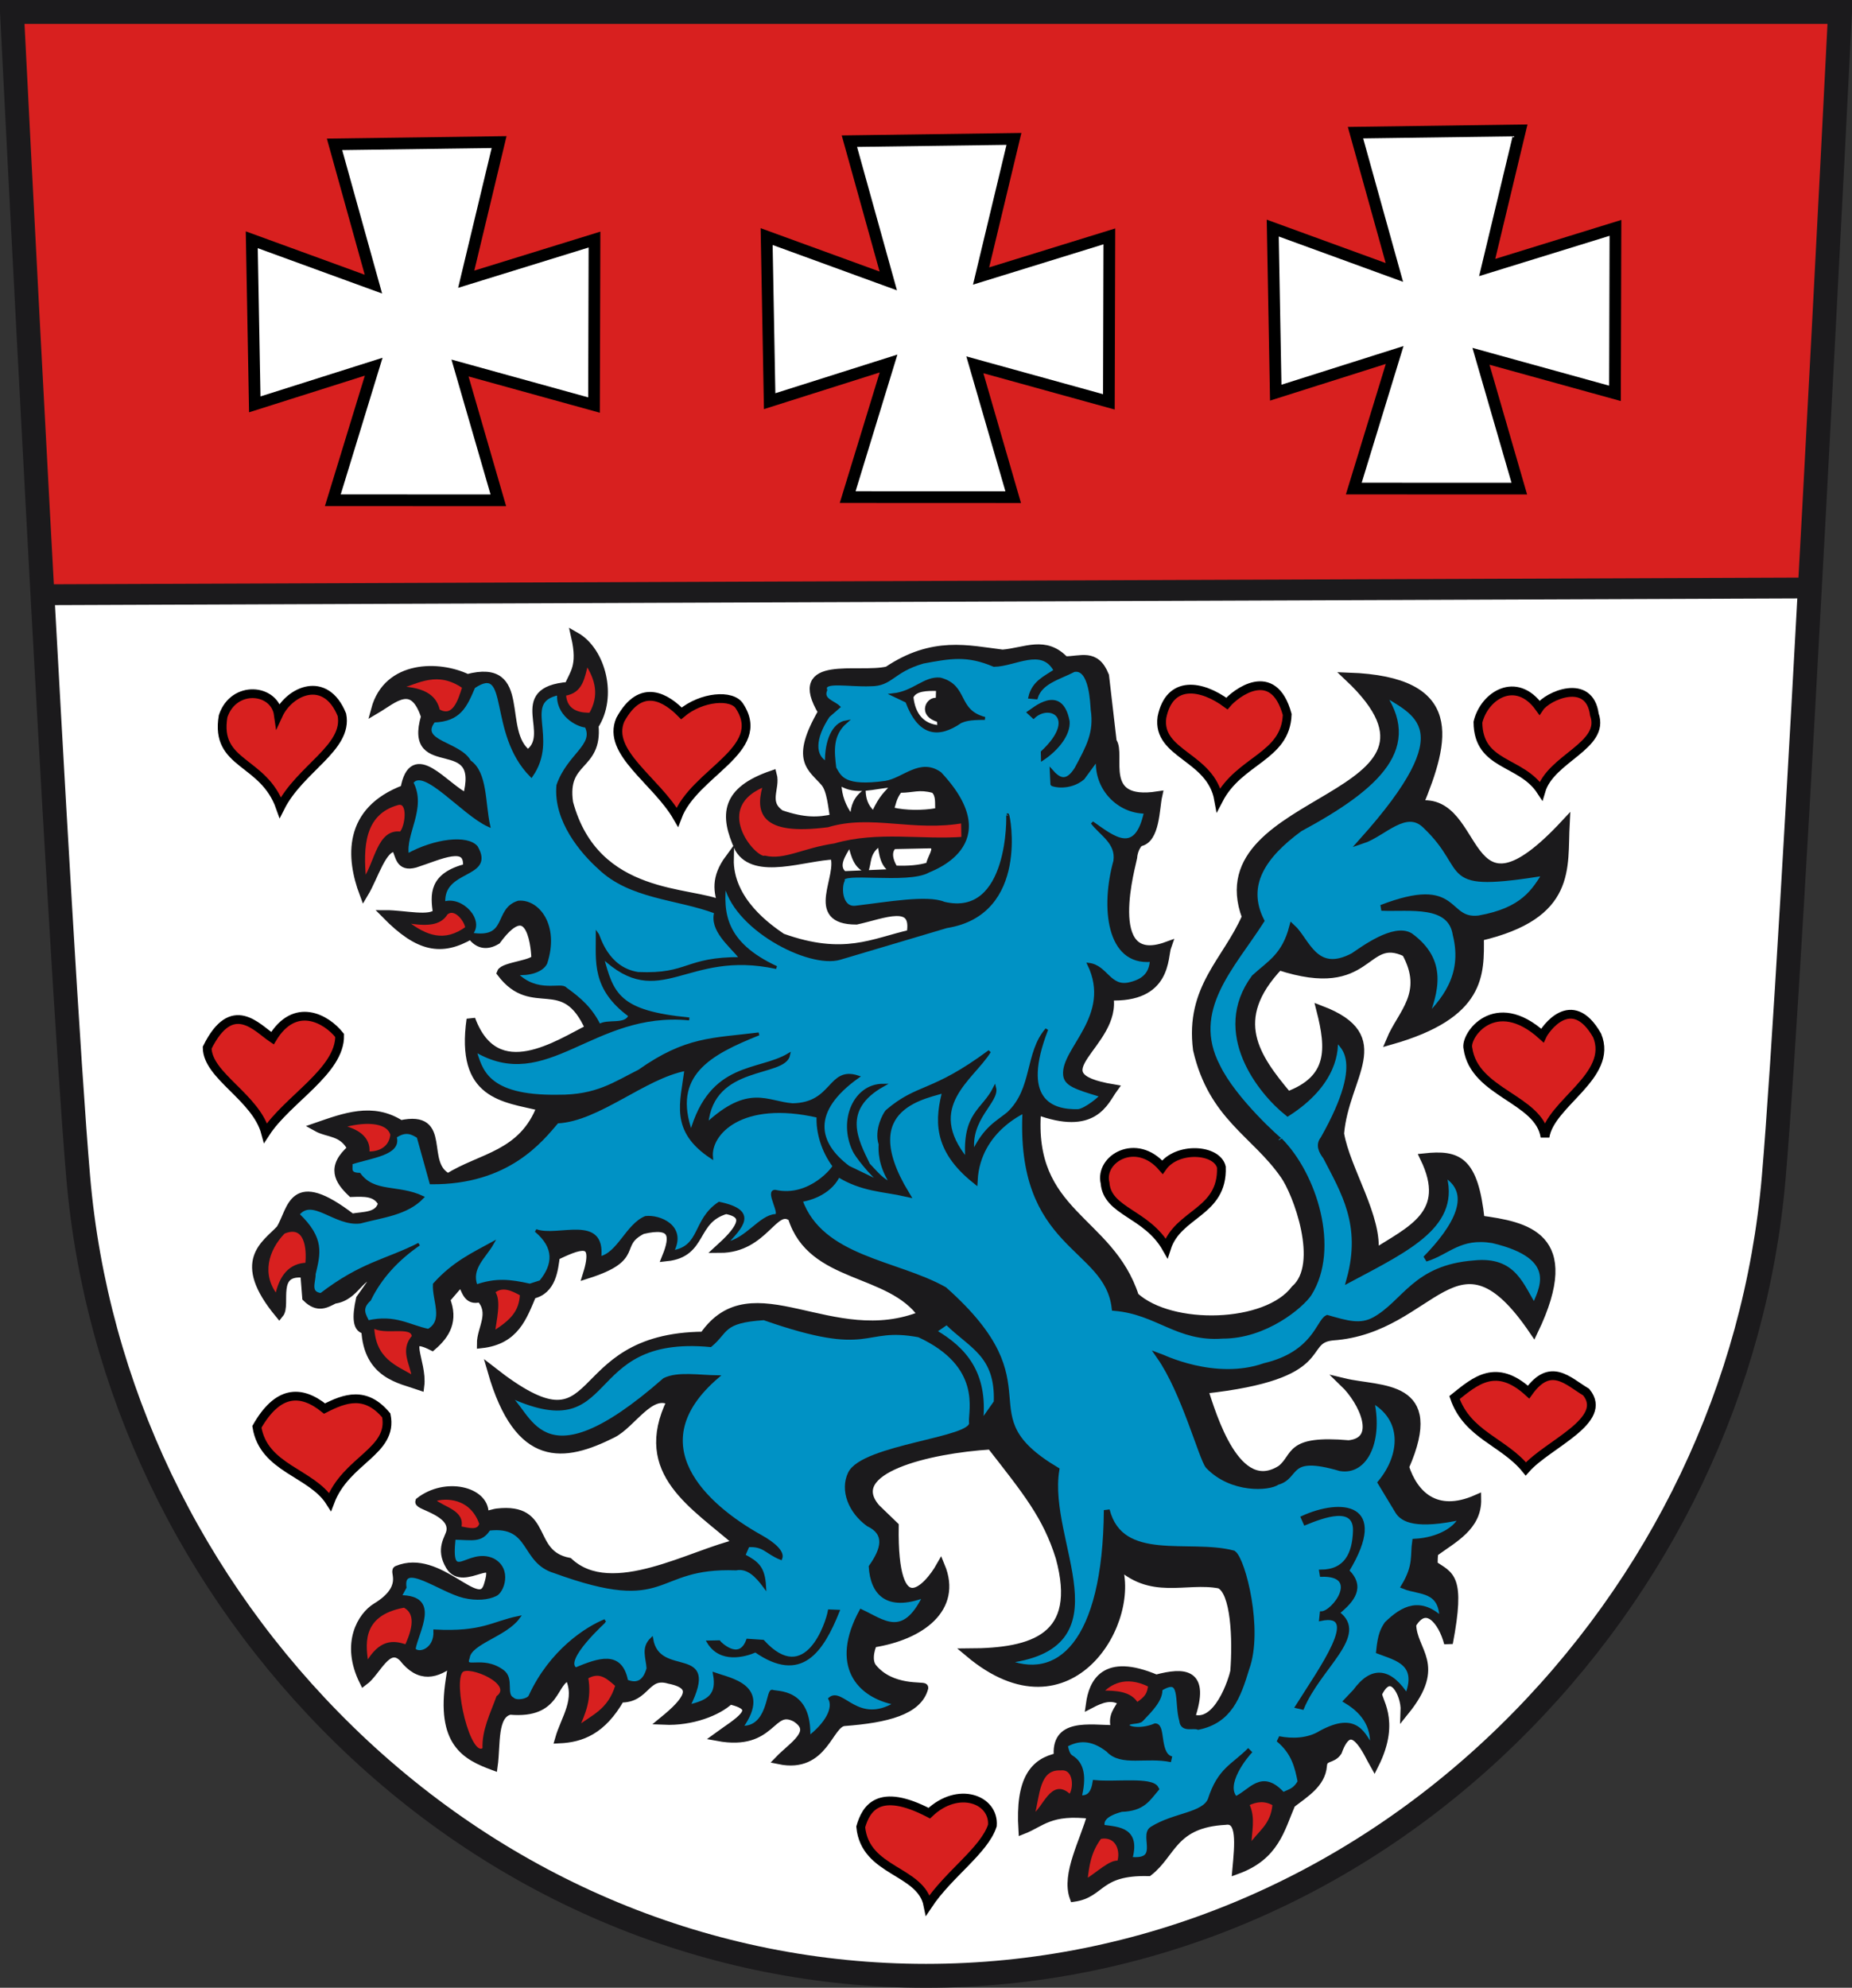 <?xml version="1.0" encoding="UTF-8" standalone="no"?>
<!-- Created with Inkscape (http://www.inkscape.org/) -->
<svg
   xmlns:svg="http://www.w3.org/2000/svg"
   xmlns="http://www.w3.org/2000/svg"
   version="1.0"
   width="633.173"
   height="679.441"
   id="svg2784">
  <rect width="100%" height="100%" fill="#333333" stroke="none"/>
  <defs
     id="defs2786">
    <clipPath
       id="clipPath223">
      <path
         d="M 404.161,505.122 L 404.161,338.712 L 559.342,338.712 L 559.342,505.122"
         id="path225" />
    </clipPath>
  </defs>
  <path
     d="M 24.836,403.119 C 30.997,474.828 63.346,542.547 115.922,593.8 C 170.323,646.838 240.905,676.039 314.675,676.039 C 388.442,676.039 459.035,646.838 513.428,593.8 C 566.004,542.547 598.349,474.828 604.506,403.119 C 610.998,327.638 618.492,200.32 618.492,200.32 L 16.661,204.666"
     id="path255"
     style="fill:#ffffff;fill-opacity:1;fill-rule:nonzero;stroke:none" />
  <path
     d="M 3.661,3.663 L 629.541,3.663 C 625.021,66.199 625.053,136.17 620.666,198.712 L 15.901,201.111 L 3.661,3.663 z"
     id="path3197"
     style="opacity:1;fill:#d8201f;fill-opacity:1;fill-rule:nonzero;stroke:none;stroke-width:11.589;stroke-linecap:round;stroke-linejoin:miter;stroke-miterlimit:4;stroke-dasharray:none;stroke-opacity:1" />
  <path
     d="M 4.083,4.083 C 4.083,4.083 20.255,326.957 26.743,402.438 C 32.904,474.147 65.253,541.867 117.829,593.12 C 172.23,646.157 242.812,675.358 316.583,675.358 C 390.349,675.358 460.943,646.157 515.336,593.12 C 567.912,541.867 600.257,474.147 606.414,402.438 C 612.906,326.957 629.09,4.083 629.09,4.083 L 4.083,4.083 z"
     id="path393"
     style="fill:none;fill-opacity:1;stroke:#1b1a1c;stroke-width:8.166;stroke-linecap:butt;stroke-linejoin:miter;stroke-miterlimit:4;stroke-dasharray:none;stroke-opacity:1" />
  <path
     d="M 11.148,203.303 L 617.53,200.974"
     id="path2425"
     style="fill:none;fill-rule:evenodd;stroke:#1b1a1c;stroke-width:7.119;stroke-linecap:butt;stroke-linejoin:miter;stroke-miterlimit:4;stroke-dasharray:none;stroke-opacity:1" />
  <path
     d="M 127.759,125.344 L 113.787,170.996 L 170.375,171.02 L 157.268,125.788 L 203.084,138.45 L 203.247,81.887 L 159.394,95.438 L 170.632,48.57 L 114.371,49.341 L 127.665,97.119 L 86.077,81.956 L 87.105,138.217 L 127.759,125.344 z"
     id="path3201"
     style="fill:#ffffff;fill-rule:evenodd;stroke:#000000;stroke-width:4;stroke-linecap:butt;stroke-linejoin:miter;stroke-miterlimit:4;stroke-dasharray:none;stroke-opacity:1" />
  <path
     d="M 303.783,124.253 L 289.811,169.906 L 346.399,169.93 L 333.292,124.698 L 379.108,137.36 L 379.271,80.797 L 335.418,94.348 L 346.656,47.479 L 290.395,48.251 L 303.689,96.029 L 262.101,80.866 L 263.129,137.127 L 303.783,124.253 z"
     id="path3207"
     style="fill:#ffffff;fill-rule:evenodd;stroke:#000000;stroke-width:4;stroke-linecap:butt;stroke-linejoin:miter;stroke-miterlimit:4;stroke-dasharray:none;stroke-opacity:1" />
  <path
     d="M 476.812,121.345 L 462.841,166.998 L 519.428,167.022 L 506.322,121.79 L 552.138,134.452 L 552.301,77.888 L 508.448,91.44 L 519.685,44.571 L 463.424,45.343 L 476.719,93.121 L 435.131,77.958 L 436.159,134.219 L 476.812,121.345 z"
     id="path3209"
     style="fill:#ffffff;fill-rule:evenodd;stroke:#000000;stroke-width:4;stroke-linecap:butt;stroke-linejoin:miter;stroke-miterlimit:4;stroke-dasharray:none;stroke-opacity:1" />
  <path
     d="M 231.564,279.274 C 237.268,264.004 262.623,256.442 252.865,241.432 C 250.378,237.23 239.862,238.041 232.967,243.836 C 228.032,238.816 219.262,232.8 212.069,246.026 C 207.304,257.21 224.311,266.734 231.564,279.274 z"
     id="path3215"
     style="fill:#d8201f;fill-opacity:1;fill-rule:evenodd;stroke:#000000;stroke-width:3;stroke-linecap:butt;stroke-linejoin:miter;stroke-miterlimit:4;stroke-dasharray:none;stroke-opacity:1" />
  <path
     d="M 95.837,275.97 C 90.058,259.606 73.42,261.726 76.278,244.808 C 79.905,233.957 93.92,235.317 95.174,244.311 C 98.927,236.198 111.249,230.467 116.888,244.311 C 119.115,255.575 102.521,262.676 95.837,275.97 z"
     id="path3217"
     style="fill:#d8201f;fill-opacity:1;fill-rule:evenodd;stroke:#000000;stroke-width:3;stroke-linecap:butt;stroke-linejoin:miter;stroke-miterlimit:4;stroke-dasharray:none;stroke-opacity:1" />
  <path
     d="M 93.145,354.872 C 100.803,342.21 111.514,348.103 116.118,353.934 C 116.326,366.111 98.264,375.749 90.801,387.221 C 87.501,374.974 70.943,367.816 70.829,358.114 C 79.346,340.85 87.878,351.375 93.145,354.872 z"
     id="path3219"
     style="fill:#d8201f;fill-opacity:1;fill-rule:evenodd;stroke:#000000;stroke-width:3;stroke-linecap:butt;stroke-linejoin:miter;stroke-miterlimit:4;stroke-dasharray:none;stroke-opacity:1" />
  <path
     d="M 110.96,481.456 C 102.62,474.725 94.812,475.459 87.827,487.711 C 90.102,501.989 106.469,503.295 112.836,513.336 C 118.283,498.926 134.547,496.187 132.058,483.8 C 125.025,475.385 117.993,477.846 110.96,481.456 z"
     id="path3221"
     style="fill:#d8201f;fill-opacity:1;fill-rule:evenodd;stroke:#000000;stroke-width:3;stroke-linecap:butt;stroke-linejoin:miter;stroke-miterlimit:4;stroke-dasharray:none;stroke-opacity:1" />
  <path
     d="M 317.714,619.76 C 300.332,610.692 296.07,618.237 294.272,624.448 C 295.73,639.926 314.822,639.123 317.245,651.172 C 324.358,640.487 336.515,632.525 339.28,623.979 C 339.949,615.065 327.613,610.325 317.714,619.76 z"
     id="path3223"
     style="fill:#d8201f;fill-opacity:1;fill-rule:evenodd;stroke:#000000;stroke-width:3;stroke-linecap:butt;stroke-linejoin:miter;stroke-miterlimit:4;stroke-dasharray:none;stroke-opacity:1" />
  <path
     d="M 397.415,398.942 C 388.431,388.539 375.827,396.14 377.801,404.34 C 378.551,414.264 392.019,414.626 398.821,426.603 C 402.674,414.585 418.123,414.587 417.574,398.942 C 416.063,392.691 402.359,391.911 397.415,398.942 z"
     id="path3225"
     style="fill:#d8201f;fill-opacity:1;fill-rule:evenodd;stroke:#000000;stroke-width:3;stroke-linecap:butt;stroke-linejoin:miter;stroke-miterlimit:4;stroke-dasharray:none;stroke-opacity:1" />
  <path
     d="M 419.449,240.478 C 410.863,234.125 399.872,232.239 397.251,245.166 C 395.484,257.925 413.981,258.493 416.637,273.296 C 423.733,259.663 439.57,258.765 440.078,244.229 C 435.352,226.851 422.343,237.064 419.449,240.478 z"
     id="path3227"
     style="fill:#d8201f;fill-opacity:1;fill-rule:evenodd;stroke:#000000;stroke-width:3;stroke-linecap:butt;stroke-linejoin:miter;stroke-miterlimit:4;stroke-dasharray:none;stroke-opacity:1" />
  <path
     d="M 526.315,241.871 C 518.377,230.788 507.458,237.713 505.281,246.864 C 505.418,261.939 519.986,259.849 526.847,270.305 C 530.139,259.171 548.93,254.94 545.095,244.229 C 543.395,231.422 528.97,237.891 526.315,241.871 z"
     id="path3229"
     style="fill:#d8201f;fill-opacity:1;fill-rule:evenodd;stroke:#000000;stroke-width:3;stroke-linecap:butt;stroke-linejoin:miter;stroke-miterlimit:4;stroke-dasharray:none;stroke-opacity:1" />
  <path
     d="M 527.28,353.934 C 511.101,339.313 500.741,354.015 501.858,358.345 C 504.052,373.717 526.256,375.503 528.218,388.628 C 529.931,377.063 551.764,367.807 546.033,353.934 C 537.258,338.529 528.081,352.166 527.28,353.934 z"
     id="path3231"
     style="fill:#d8201f;fill-opacity:1;fill-rule:evenodd;stroke:#000000;stroke-width:3;stroke-linecap:butt;stroke-linejoin:miter;stroke-miterlimit:4;stroke-dasharray:none;stroke-opacity:1" />
  <path
     d="M 522.592,475.83 C 511.468,465.717 504.437,471.972 497.275,477.705 C 501.674,490.491 514.075,492.764 521.654,502.084 C 529.112,493.609 550.295,485.574 542.282,475.83 C 536.054,472.14 530.111,465.315 522.592,475.83 z"
     id="path3233"
     style="fill:#d8201f;fill-opacity:1;fill-rule:evenodd;stroke:#000000;stroke-width:3;stroke-linecap:butt;stroke-linejoin:miter;stroke-miterlimit:4;stroke-dasharray:none;stroke-opacity:1" />
  <g
     transform="translate(749.292,-16.58)"
     id="g3309">
    <path
       d="M -445.789,245.864 C -430.307,235.474 -418.383,238.67 -406.527,240.121 C -398.766,239.488 -391.911,235.314 -385.289,242.409 C -379.859,242.508 -374.791,239.58 -371.621,247.591 L -369.012,270.082 C -365.689,274.391 -374.127,291.738 -353.447,288.58 C -354.389,292.816 -354.23,303.525 -359.697,304.393 C -359.891,304.424 -361.795,306.369 -362.014,309.741 C -362.085,310.843 -373.143,348.307 -350.313,339.983 C -351.639,343.672 -350.073,357.909 -370.164,357.04 C -367.01,373.545 -396.407,384.093 -368.707,388.712 C -371.827,393.027 -375.291,403.405 -394.841,396.047 C -397.777,431.858 -370.04,433.148 -361.407,459.731 C -348.857,471.173 -316.196,470.247 -306.48,457.343 C -296.579,448.713 -305.854,424.025 -310.189,418.066 C -320.098,403.827 -334.64,398.194 -339.914,375.35 C -342.628,354.277 -329.763,345.1 -323.197,329.975 C -338.959,287.499 -242.841,290.726 -288.171,247.981 C -249.851,249.347 -255.12,269.484 -264.289,291.764 C -242.287,288.534 -250.136,336.819 -214.138,298.133 C -214.95,313.196 -211.537,329.295 -243.486,336.733 C -243.339,349.568 -242.661,363.301 -273.842,372.165 C -270.036,363.019 -260.848,356.138 -268.575,342.136 C -283.457,335.06 -280.296,357.081 -312.052,346.692 C -329.452,365.061 -320.067,378.035 -309.053,391.186 C -293.743,385.49 -294.335,375.109 -297.723,361.817 C -273.245,371.141 -289.597,384.254 -291.27,404.073 C -289.16,416.467 -277.925,432.894 -279.572,445.17 C -267.173,437.129 -252.885,431.682 -262.291,412.305 C -250.795,411.08 -245.413,413.162 -243.215,433.557 C -227.932,435.658 -209.255,438.855 -224.929,471.461 C -251.463,432.318 -259.141,470.919 -293.743,473.264 C -305.391,474.492 -292.739,486.575 -337.826,491.483 C -334.904,500.352 -326.673,528.74 -311.219,518.834 C -305.734,514.44 -309.146,508.569 -288.155,510.378 C -276.846,509.236 -283.104,495.594 -289.763,489.185 C -277.371,492.166 -256.387,489.235 -269.065,518.001 C -266.037,527.362 -258.561,535.237 -244.388,528.987 C -244.192,538.294 -252.273,542.333 -259.017,547.222 C -259.175,547.097 -259.392,551.445 -259.193,551.582 C -253.709,555.342 -249.701,555.282 -254.083,578.237 C -256.109,570.459 -261.793,563.612 -266.612,571.805 C -266.426,581.222 -256.098,585.443 -268.944,601.375 C -268.703,595.556 -273.631,586.164 -278.143,595.164 C -279.227,597.16 -271.538,604.055 -279.414,619.737 C -281.602,615.923 -287.235,602.061 -291.995,615.288 C -293.943,618.205 -296.867,616.647 -297.127,620.111 C -297.583,626.196 -303.192,629.526 -307.877,633.128 C -311.56,641.658 -313.335,650.952 -326.471,655.702 C -325.674,646.941 -324.724,637.952 -330.361,638.842 C -348.359,639.788 -348.594,650.137 -356.631,656.356 C -374.036,655.932 -372.596,663.752 -382.105,665.112 C -384.966,657.139 -378.499,645.964 -376.037,636.807 C -390.361,635.066 -393.2,639.51 -399.618,642.027 C -400.691,624.722 -395.648,618.916 -387.482,617.244 C -388.691,605.402 -377.325,607.615 -367.776,607.796 C -369.427,603.144 -366.805,601.056 -365.388,598.244 C -369.102,595.629 -372.817,597.1 -376.532,599.04 C -375.553,592.023 -371.801,582.938 -354.032,590.494 C -344.384,587.949 -336.934,588.08 -342.302,603.816 C -332.874,607.769 -327.601,590.175 -327.177,587.895 C -326.327,577.018 -326.921,560.436 -332.291,558.051 C -344.072,555.78 -355.852,562.301 -367.633,550.512 C -359.824,569.716 -383.236,610.626 -417.927,581.527 C -396.017,581.438 -379.349,576.456 -386.881,548.889 C -391.329,534.627 -398.204,526.296 -410.499,510.52 C -432.032,511.846 -461.365,518.938 -449.769,532.172 L -443.535,538.183 C -444.05,572.679 -432.01,559.515 -427.727,551.93 C -421.772,566.301 -434.531,575.66 -450.746,578.204 C -451.085,578.258 -453.322,583.82 -450.969,586.685 C -444.556,594.492 -433.369,592.727 -433.421,593.483 C -435.478,601.322 -446.233,603.968 -460.617,605.06 C -466.123,605.478 -467.411,621.312 -482.859,618.13 C -478.218,613.318 -469.682,608.506 -477.227,603.694 C -486.118,599.069 -484.865,613.701 -503.9,610.185 C -497.415,605.442 -487.657,600.335 -499.809,597.663 C -503.913,601.555 -512.781,605.044 -522.272,604.628 C -514.522,598.279 -509.982,592.686 -520.444,590.622 C -528.757,588.148 -528.262,597.266 -537.224,597.023 C -543.517,608.107 -550.666,610.625 -558.032,610.981 C -556.035,603.983 -550.817,597.521 -554.716,589.54 C -560.73,590.978 -558.377,602.659 -574.942,601.182 C -580.931,602.602 -579.61,612.795 -580.634,620.174 C -590.038,616.696 -598.729,612.207 -595.394,590.682 L -594.408,584.368 C -600.088,588.893 -605.769,590.469 -611.45,583.162 C -616.842,577.777 -620.499,588.004 -624.931,591.25 C -631.379,578.268 -625.512,568.934 -620.622,565.966 C -609.945,559.486 -614.638,553.749 -613.476,553.261 C -599.145,547.245 -585.639,568.543 -582.455,558.671 C -578.117,545.22 -590.762,559.612 -595.427,551.824 C -599.015,545.833 -595.581,542.434 -595.179,539.975 C -594.09,533.314 -606.248,531.191 -605.811,529.861 C -596.964,522.978 -583.635,526.225 -583.753,533.813 C -583.775,535.218 -580.968,533.895 -579.391,533.712 C -561.332,531.61 -569.086,547.785 -554.848,550.527 C -540.1,564.224 -512.455,547.468 -496.736,544.112 C -511.561,530.942 -531.824,520.073 -519.821,495.553 C -526.865,491.254 -533.255,503.244 -539.878,506.571 C -556.435,514.889 -571.908,517.248 -581.117,485.158 C -541.141,516.412 -557.199,473.602 -508.677,473.264 C -492.089,449.164 -464.949,478.87 -433.848,466.099 C -445.095,450.135 -471.77,454.063 -478.427,432.665 C -484.76,427.772 -487.797,443.335 -503.213,443.342 C -497.565,438.193 -491.555,431.749 -501.108,430.042 C -512.763,433.472 -508.63,444.842 -521.414,446.198 C -518.605,439.244 -518.606,434.236 -529.745,436.938 C -539.424,441.923 -529.84,446.169 -548.495,452.114 C -544.33,438.713 -551.924,442.415 -559.361,445.89 C -560.009,450.406 -560.543,457.616 -567.372,459.042 C -570.593,466.597 -573.153,474.648 -584.754,475.918 C -584.772,470.659 -580.148,465.399 -585.083,460.139 C -589.773,461.614 -589.928,457.043 -591.665,454.582 L -596.929,460.712 C -594.047,467.935 -596.891,472.704 -601.535,476.702 C -612.395,471.255 -604.676,482.001 -605.733,490.278 C -612.206,487.994 -623.563,486.547 -624.275,471.009 C -627.143,470.919 -627.54,467.123 -626.081,460.544 L -620.415,452.522 C -626.124,451.062 -627.46,459.694 -635.028,460.702 C -637.848,462.134 -640.597,463.922 -644.466,460.111 L -645.115,451.88 C -656.621,450.371 -651.228,462.492 -653.809,465.647 C -668.855,447.496 -658.378,442.122 -653.372,436.704 C -649.262,429.96 -649.553,417.164 -629.079,432.919 C -624.86,432.161 -619.676,432.69 -618.505,427.869 C -620.589,423.799 -624.847,424.078 -629.037,424.219 C -633.44,420.017 -636.308,415.536 -628.964,409.198 C -632.077,403.068 -636.979,404.09 -641.053,401.805 C -631.481,398.499 -621.908,394.833 -612.335,400.996 C -595.77,397.379 -605.777,414.533 -596.072,419.192 C -584.942,412.08 -570.51,411.572 -564.211,394.799 C -577.224,391.726 -591.98,391.051 -588.282,365.001 C -579.678,388.243 -558.176,373.325 -547.683,368.185 C -556.483,348.253 -567.03,363.461 -577.933,349.08 C -577.146,346.852 -566.042,346.288 -566.133,343.918 C -566.182,342.636 -567.076,320.942 -579.525,337.935 C -582.968,339.987 -585.886,339.412 -588.247,336.054 C -598.36,341.971 -606.09,340.564 -617.284,329.179 C -611.194,329.177 -602.054,331.464 -599.802,328.585 C -600.613,322.41 -601.393,316.244 -589.528,313.238 C -588.603,303.544 -599.058,309.022 -607.387,311.665 C -612.87,313.169 -612.462,308.782 -613.979,306.321 C -618.49,305.458 -621.353,316.129 -624.9,322.014 C -629.424,309.955 -630.747,293.789 -610.915,286.347 C -608.08,270.352 -597.377,285.833 -589.674,289.311 C -583.06,265.58 -610.135,282.69 -603.844,261.499 C -608.027,248.64 -614.669,255.446 -620.92,259.126 C -616.75,243.635 -599.072,243.855 -589.53,248.511 C -568.392,242.922 -579.471,266.709 -568.816,274.442 C -558.735,267.734 -575.333,252.769 -554.848,251.166 C -553.182,246.831 -550.151,244.547 -552.537,234.136 C -543.61,239.187 -539.717,254.809 -546.153,264.571 C -544.834,279.092 -557.073,275.787 -554.848,290.968 C -545.825,324.476 -512.518,320.811 -502.308,325.994 C -503.746,321.432 -504.851,316.758 -499.92,310.073 C -500.254,324.689 -486.46,334.034 -481.986,337.108 C -460.634,344.76 -450.786,338.74 -437.859,335.86 C -435.622,323.701 -447.486,329.168 -456.526,331.105 C -473.122,331.121 -461.054,316.17 -464.067,308.871 C -474.16,309.158 -491.094,316.009 -496.601,306.549 C -501.906,295.061 -501.283,286.912 -485.201,281.415 C -483.945,285.964 -488.35,290.921 -482.407,294.948 C -474.497,297.646 -469.584,297.576 -463.963,296.27 C -464.692,292.431 -465.041,286.588 -467.273,283.97 C -471.704,278.772 -477.728,276.561 -468.078,259.922 C -479.102,241.575 -455.826,248.295 -445.789,245.864 z"
       id="path3235"
       style="fill:#1b1a1c;fill-opacity:1;fill-rule:evenodd;stroke:#1b1a1c;stroke-width:3;stroke-linecap:butt;stroke-linejoin:miter;stroke-miterlimit:4;stroke-dasharray:none;stroke-opacity:1" />
    <path
       d="M -514.79,382.11 C -528.979,384.746 -544.701,399.439 -558.764,400.069 C -564.079,406.256 -575.449,421.11 -601.949,420.88 L -606.321,405.139 C -608.432,403.858 -610.562,402.622 -614.192,405.139 C -612.333,411.031 -622.55,411.891 -629.35,414.175 C -628.906,415.65 -630.407,417.902 -626.435,417.965 C -621.456,424.755 -613.21,421.895 -604.864,425.836 C -610.25,431.498 -618.578,432.258 -626.143,434.289 C -634.715,435.386 -642.477,425.382 -647.423,431.666 C -638.654,440.041 -640.262,445.074 -641.884,452.071 C -641.813,454.755 -643.886,458.513 -639.552,459.067 C -625.51,448.315 -617.177,447.554 -606.03,441.868 C -613.564,447.045 -619.289,453.307 -622.937,460.816 C -626.326,463.874 -624.615,466.083 -623.52,468.395 C -614.138,466.263 -609.428,469.971 -602.823,471.31 C -596.985,467.997 -601.11,460.948 -600.783,455.569 C -594.176,448.216 -587.568,445.206 -580.961,441.577 C -583.578,446.215 -588.833,450.099 -586.499,456.152 C -579.698,453.796 -574.936,454.335 -568.135,455.86 L -564.457,454.672 C -559.759,448.849 -559.192,443.027 -566.094,437.204 C -558.578,440.015 -542.647,431.821 -544.232,446.532 C -537.794,445.209 -534.943,435.411 -528.586,432.745 C -524.095,432.147 -514.693,435.653 -519.454,444.492 C -509.303,442.902 -512.211,433.736 -503.422,427.876 C -490.135,430.624 -496.005,436.06 -501.118,441.623 C -494.049,440.422 -489.427,432.384 -484.186,432.061 C -481.698,431.907 -487.409,423.459 -484.183,423.795 C -472.308,426.396 -463.889,415.481 -464.165,415.112 C -467.984,410.026 -469.891,403.602 -469.608,398.143 C -495.804,392.108 -506.815,404.086 -506.045,412.135 C -519.95,402.947 -516.192,393.485 -514.79,382.11 z"
       id="path3237"
       style="fill:#0092c5;fill-opacity:1;fill-rule:evenodd;stroke:#1b1a1c;stroke-width:1px;stroke-linecap:butt;stroke-linejoin:miter;stroke-opacity:1" />
    <path
       d="M -632.464,401.668 C -627.78,402.702 -622.866,405.221 -623.494,410.637 C -620.176,410.866 -615.78,409.318 -615.341,404.386 C -616.714,399.376 -625.337,399.487 -632.464,401.668 z"
       id="path3421"
       style="fill:#d8201f;fill-opacity:1;fill-rule:evenodd;stroke:#1b1a1c;stroke-width:1px;stroke-linecap:butt;stroke-linejoin:miter;stroke-opacity:1" />
    <path
       d="M -654.751,459.56 C -653.364,452.852 -650.157,448.874 -644.423,448.688 C -643.841,443.17 -644.712,434.612 -652.305,437.817 C -658.011,443.694 -660.513,452.249 -654.751,459.56 z"
       id="path3423"
       style="fill:#d8201f;fill-opacity:1;fill-rule:evenodd;stroke:#1b1a1c;stroke-width:1px;stroke-linecap:butt;stroke-linejoin:miter;stroke-opacity:1" />
    <path
       d="M -621.864,469.888 C -621.512,481.441 -613.952,483.773 -608.002,487.283 C -608.615,482.663 -612.086,478.042 -608.002,473.422 C -608.147,469.017 -618.078,472.773 -621.864,469.888 z"
       id="path3425"
       style="fill:#d8201f;fill-opacity:1;fill-rule:evenodd;stroke:#1b1a1c;stroke-width:1px;stroke-linecap:butt;stroke-linejoin:miter;stroke-opacity:1" />
    <path
       d="M -580.551,458.201 C -578.228,460.949 -580.169,468.334 -580.551,472.063 C -574.201,468.046 -571.321,464.897 -571.038,459.017 C -574.028,457.377 -577.561,455.563 -580.551,458.201 z"
       id="path3427"
       style="fill:#d8201f;fill-opacity:1;fill-rule:evenodd;stroke:#1b1a1c;stroke-width:1px;stroke-linecap:butt;stroke-linejoin:miter;stroke-opacity:1" />
    <path
       d="M -495.869,344.219 C -499.63,339.566 -506.293,334.528 -504.603,328.389 C -517.744,323.411 -533.782,323.53 -544.479,313.174 C -550.267,307.969 -559.65,297.133 -558.559,285.038 C -554.929,274.539 -545.576,271.469 -548.907,264.79 C -552.158,264.552 -558.954,260.68 -558.3,253.691 C -571.456,256.379 -558.499,268.711 -567.63,281.763 C -582.334,266.994 -574.367,242.68 -587.316,251.413 C -590.062,257.855 -592.095,262.747 -600.962,263.03 C -606.616,270.306 -592.144,270.488 -588.729,276.896 C -583.101,280.709 -583.928,290.977 -582.228,298.718 C -591.18,294.655 -604.443,278.156 -608.469,284.065 C -603.827,292.826 -611.257,301.505 -609.989,308.859 C -600.514,303.625 -589.505,302.434 -586.407,306.146 C -580.336,316.626 -598.317,313.148 -597.55,325.27 C -591.432,323.19 -583.998,331.373 -588.264,335.861 C -575.081,338.068 -580.19,327.478 -572.077,324.958 C -565.369,324.323 -558.494,332.953 -562.683,345.759 C -564.035,348.483 -568.491,349.734 -572.879,349.336 C -565.704,356.797 -557.318,352.612 -555.959,354.531 C -551.049,358.014 -547.151,361.483 -544.405,367.131 C -541.733,365.179 -535.308,367.508 -533.942,363.719 C -546.633,354.433 -545.034,345.147 -545.085,335.861 C -544.557,336.549 -541.942,347.673 -531.156,349.326 C -513.567,350.068 -515.341,344.142 -495.869,344.219 z"
       id="path3429"
       style="fill:#0092c5;fill-opacity:1;fill-rule:evenodd;stroke:#1b1a1c;stroke-width:1px;stroke-linecap:butt;stroke-linejoin:miter;stroke-opacity:1" />
    <path
       d="M -624.631,317.143 C -620.657,311.202 -619.776,300.305 -612.315,301.337 C -610.285,299.513 -609.039,290.056 -613.341,291.279 C -625.376,294.636 -625.6,306.425 -624.631,317.143 z"
       id="path3431"
       style="fill:#d8201f;fill-opacity:1;fill-rule:evenodd;stroke:#1b1a1c;stroke-width:1px;stroke-linecap:butt;stroke-linejoin:miter;stroke-opacity:1" />
    <path
       d="M -610.673,331.512 C -603.113,332.842 -598.862,332.384 -596.715,328.843 C -593.592,326.107 -589.779,331.682 -589.735,333.77 C -597.325,339.236 -603.635,337.011 -610.673,331.512 z"
       id="path3433"
       style="fill:#d8201f;fill-opacity:1;fill-rule:evenodd;stroke:#1b1a1c;stroke-width:1px;stroke-linecap:butt;stroke-linejoin:miter;stroke-opacity:1" />
    <path
       d="M -612.931,251.662 C -606.49,249.802 -599.754,245.209 -590.762,251.457 C -592.287,256.34 -594.216,262.383 -599.383,259.462 C -600.357,255.313 -603.262,252.008 -612.931,251.662 z"
       id="path3435"
       style="fill:#d8201f;fill-opacity:1;fill-rule:evenodd;stroke:#1b1a1c;stroke-width:1px;stroke-linecap:butt;stroke-linejoin:miter;stroke-opacity:1" />
    <path
       d="M -548.682,243.452 C -549.905,247.959 -550.335,253.083 -556.277,253.92 C -555.983,260.592 -549.847,260.742 -547.45,260.694 C -543.748,254.314 -545.308,248.743 -548.682,243.452 z"
       id="path3437"
       style="fill:#d8201f;fill-opacity:1;fill-rule:evenodd;stroke:#1b1a1c;stroke-width:1px;stroke-linecap:butt;stroke-linejoin:miter;stroke-opacity:1" />
    <path
       d="M -487.162,284.137 C -490.244,293.681 -489.276,301.279 -466.41,298.355 C -451.296,293.821 -436.948,300.043 -419.724,296.86 L -419.597,303.582 C -434.295,304.724 -449.121,301.58 -463.82,305.857 C -474.513,307.391 -480.893,311.637 -487.809,310.069 C -491.532,311.181 -508.173,291.848 -487.162,284.137 z"
       id="path3439"
       style="fill:#d8201f;fill-opacity:1;fill-rule:evenodd;stroke:#1b1a1c;stroke-width:2;stroke-linecap:butt;stroke-linejoin:miter;stroke-miterlimit:4;stroke-dasharray:none;stroke-opacity:1" />
    <path
       d="M -586.955,375.522 C -562.293,390.309 -546.824,361.623 -513.641,364.858 C -538.02,362.566 -539.99,356.436 -543.436,343.502 C -523.575,362.307 -514.926,340.535 -483.854,347.293 C -501.784,338.968 -502.629,328.614 -501.436,317.972 C -498.904,333.641 -472.714,347.31 -462.12,344.15 L -425.664,333.311 C -397.719,328.903 -404.507,294.872 -404.806,295.095 C -404.649,294.859 -403.805,330.74 -426.553,325.313 C -432.203,322.92 -445.926,325.383 -456.734,326.663 C -461.827,327.272 -462.223,320.015 -460.99,317.527 C -462.399,314.023 -439.161,318.363 -431.947,314.409 C -431.953,314.145 -404.71,305.655 -427.878,280.926 C -434.69,276.062 -440.325,282.961 -446.548,283.991 C -460.63,285.921 -461.999,282.404 -463.876,279.103 C -464.563,273.453 -465.228,267.806 -460.077,263.324 C -464.304,264.069 -466.899,269.721 -466.75,277.343 C -471.197,274.988 -471.185,268.973 -466.098,261.33 L -462.543,258.22 C -464.394,256.479 -468.349,255.791 -466.987,252.444 C -468.179,248.986 -459.279,250.954 -451.726,250.658 C -444.358,250.686 -444.392,246.005 -433.662,242.893 C -424.254,241.154 -418.657,240.103 -409.473,244.002 C -402.298,243.957 -393.068,237.338 -388.544,245.779 C -391.988,248.13 -396.037,249.724 -397.219,254.902 L -395.006,255.11 C -393.396,249.762 -387.043,248.366 -382.12,245.779 C -376.301,244.603 -376.065,257.409 -375.9,259.109 C -374.696,267.076 -377.483,271.909 -381.435,279.303 C -384.626,284.35 -387.144,283.117 -389.886,279.984 L -389.662,284.672 C -389.445,285.078 -383.618,286.498 -378.985,282.625 L -374.106,275.968 C -374.858,286.32 -366.779,294.18 -357.687,294.198 C -360.965,309.35 -368.563,302.905 -375.9,297.765 C -372.861,301.813 -367.218,304.597 -368.139,310.908 C -372.504,326.536 -370.625,346.241 -355.664,344.847 C -355.914,349.328 -358.333,351.756 -363.214,352.852 C -369.996,354.376 -371.032,346.933 -377.033,346.201 C -368.546,363.892 -386.189,375.189 -385.321,384.009 C -384.999,387.278 -381.733,388.413 -372.85,391.064 C -373.124,391.833 -378.157,395.872 -380.592,396.198 C -389.928,396.519 -400.775,392.499 -391.426,368.429 C -398.502,376.571 -395.705,388.752 -404.582,397.115 C -408.52,400.335 -412.47,401.964 -416.583,410.47 C -418.304,399.017 -408.015,393.071 -409.224,388.408 C -413.19,396.354 -419.859,396.901 -418.771,412.92 C -433.646,394.752 -416.797,385.387 -411.002,375.966 C -430.774,390.628 -435.3,387.156 -446.103,396.405 C -446.812,397.167 -450.034,402.727 -448.391,407.692 C -448.507,409.553 -448.693,414.656 -444.666,420.924 C -447.222,420.539 -449.777,417.275 -452.332,414.631 C -456.314,406.437 -462.183,395.824 -447.411,387.519 C -456.995,387.549 -462.246,399.436 -457.353,409.79 C -456.638,411.451 -451.697,417.919 -447.579,421.123 L -459.221,415.528 C -470.131,407.35 -472.528,396.414 -456.07,384.666 C -465.965,381.49 -464.254,394.001 -478.356,394.196 C -487.118,393.535 -493.174,387.498 -507.649,400.865 C -505.712,379.839 -481.075,384.59 -479.627,377.079 C -489.934,383.24 -506.229,379.682 -512.989,403.801 C -520.22,383.913 -506.626,376.677 -489.867,369.983 C -505.689,371.967 -514.668,371.295 -530.741,382.652 C -539.142,386.838 -545.277,391.393 -558.526,391.269 C -583.534,391.668 -584.833,381.794 -586.955,375.522 z"
       id="path3441"
       style="fill:#0092c5;fill-opacity:1;fill-rule:evenodd;stroke:#1b1a1c;stroke-width:1px;stroke-linecap:butt;stroke-linejoin:miter;stroke-opacity:1" />
    <path
       d="M -444.874,314.169 C -447.648,312.382 -448.263,308.975 -448.686,305.424 C -452.7,308.414 -451.654,311.404 -452.946,314.394 C -456.918,313.117 -457.719,309.257 -458.776,305.649 C -460.91,309.097 -463.099,312.559 -460.57,314.842 L -444.874,314.169 z"
       id="path3267"
       style="fill:#ffffff;fill-rule:evenodd;stroke:#1b1a1c;stroke-width:1px;stroke-linecap:butt;stroke-linejoin:miter;stroke-opacity:1" />
    <path
       d="M -462.139,284.571 C -461.955,288.523 -460.679,292.203 -458.103,295.558 C -458.019,292.184 -456.91,289.219 -453.843,287.037 C -453.71,289.354 -453.229,291.896 -450.704,294.213 C -448.133,288.656 -446.462,287.597 -444.425,285.244 C -450.454,285.591 -456.67,288.143 -462.139,284.571 z"
       id="path3269"
       style="fill:#ffffff;fill-rule:evenodd;stroke:#1b1a1c;stroke-width:1px;stroke-linecap:butt;stroke-linejoin:miter;stroke-opacity:1" />
    <path
       d="M -439.268,256.318 C -435.066,267.628 -428.666,268.681 -420.881,263.269 C -419.475,262.701 -418.076,262.132 -412.584,262.148 C -422.568,259.545 -418.509,251.175 -427.832,248.694 C -433.214,248.135 -436.801,253.294 -443.977,254.075 L -439.268,256.318 z"
       id="path3271"
       style="fill:#1b1a1c;fill-opacity:1;fill-rule:evenodd;stroke:#1b1a1c;stroke-width:1px;stroke-linecap:butt;stroke-linejoin:miter;stroke-opacity:1" />
    <path
       d="M -428.305,264.956 L -428.458,262.912 C -435.386,260.941 -432.149,254.892 -428.87,255.657 L -428.768,252.266 C -432.357,252.181 -436.327,252.237 -437.501,254.835 C -436.845,261.011 -433.618,264.532 -428.305,264.956 z"
       id="path3273"
       style="fill:#ffffff;fill-rule:evenodd;stroke:#1b1a1c;stroke-width:1;stroke-linecap:butt;stroke-linejoin:miter;stroke-miterlimit:4;stroke-dasharray:none;stroke-opacity:1" />
    <path
       d="M -392.953,273.674 L -392.892,276.054 C -388.04,272.858 -383.714,267.705 -384.106,263.118 C -386.514,250.457 -396.168,259.201 -397.652,260.128 L -395.943,261.714 C -390.356,256.434 -380.369,261.896 -392.953,273.674 z"
       id="path3275"
       style="fill:#1b1a1c;fill-opacity:1;fill-rule:evenodd;stroke:#1b1a1c;stroke-width:1px;stroke-linecap:butt;stroke-linejoin:miter;stroke-opacity:1" />
    <path
       d="M -443.004,312.952 C -443.534,312.271 -445.64,308.453 -443.553,306.302 L -431.297,306.048 C -428.955,306.041 -431.892,309.805 -432.135,311.912 C -435.082,312.8 -438.747,313.113 -443.004,312.952 z"
       id="path3277"
       style="fill:#ffffff;fill-rule:evenodd;stroke:#1b1a1c;stroke-width:1px;stroke-linecap:butt;stroke-linejoin:miter;stroke-opacity:1" />
    <path
       d="M -444.085,293.07 C -443.441,291.335 -443.378,289.585 -441.53,287.066 C -436.987,287.048 -435.134,285.815 -430.319,287.116 C -428.751,288.587 -429.208,291.118 -429.038,293.289 C -434.043,294.173 -439.679,294.086 -444.085,293.07 z"
       id="path3279"
       style="fill:#ffffff;fill-rule:evenodd;stroke:#1b1a1c;stroke-width:1px;stroke-linecap:butt;stroke-linejoin:miter;stroke-opacity:1" />
    <path
       d="M -476.53,426.559 C -471.787,426.122 -465.229,423.461 -462.838,417.748 C -454.546,423.02 -447.159,422.863 -439.451,424.627 C -458.064,393.864 -431.395,391.035 -425.942,388.955 C -428.71,399.121 -429.523,409.208 -416.048,420.038 C -415.051,402.029 -398.1,395.646 -398.666,395.768 C -401.398,443.426 -370.72,441.883 -368.225,463.638 C -353.382,464.92 -346.64,474.302 -331.279,473.133 C -316.616,473.19 -304.375,462.614 -301.821,458.774 C -292.108,443.375 -300.094,418.168 -311.782,406.446 C -311.671,406.813 -327.485,392.837 -333.103,381.152 C -343.196,361.79 -328.118,347.004 -318.07,331.305 C -324.254,319 -317.349,308.953 -304.927,299.856 C -277.977,285.335 -263.434,271.685 -277.535,252.674 C -265.011,260.514 -248.659,264.944 -283.565,303.987 C -276.298,301.586 -268.589,292.125 -261.893,298.865 C -245.606,314.362 -258.537,320.856 -220.708,314.822 C -224.691,321.279 -228.422,327.82 -243.695,330.514 C -255.569,331.874 -250.233,316.564 -276.993,326.882 C -267.197,327.271 -253.34,324.851 -251.608,336.052 C -248.011,350.491 -256.041,359.185 -262.31,365.569 C -258.447,355.306 -255.321,345.133 -267.124,336.469 C -272.637,333.1 -283.341,341.08 -286.621,343.281 C -299.749,350.264 -302.476,338.006 -307.518,333.437 C -310.156,343.43 -315.131,345.805 -320.469,350.694 C -334.461,369.621 -318.22,389.806 -309.042,397.084 C -293.121,386.862 -292.291,375.304 -293.076,370.932 C -291.318,373.474 -280.62,377.137 -296.882,405.896 C -298.545,407.946 -297.497,409.997 -295.978,412.047 C -289.881,423.897 -282.782,435.135 -287.895,453.835 C -267.545,443.006 -250.436,434.91 -256.047,417.506 C -243.994,424.045 -251.778,436.483 -261.893,446.823 C -254.291,444.505 -250.354,438.615 -238.948,440.493 C -214.857,446.14 -222.447,457.722 -224.706,463.438 C -229.375,456.385 -231.492,446.949 -245.278,448.405 C -265.607,449.929 -268.837,461.922 -279.342,467.744 C -284.202,470.385 -288.726,469.015 -295.499,467.086 C -298.309,468.449 -299.866,479.479 -316.904,483.502 C -334.032,489.527 -352.437,480.32 -352.884,480.162 C -344.416,492.258 -338.434,514.981 -336.201,517.658 C -328.136,526.075 -315.414,525.194 -312.656,523.155 C -305.369,521.199 -309.861,512.89 -291.077,518.407 C -282.365,519.934 -277.358,508.445 -280.616,494.804 C -268.43,501.21 -269.642,514.181 -277.235,523.371 C -276.637,524.363 -271.887,532.236 -271.344,533.124 C -269.693,535.828 -265.215,538.474 -249.392,534.981 C -250.999,539.364 -257.396,543.095 -265.5,543.551 C -266.199,548.258 -264.981,551.688 -269.189,558.734 C -263.912,560.914 -255.984,559.319 -256.155,570.578 C -263.624,563.229 -269.522,566.354 -275.078,571.76 C -276.292,573.649 -277.239,575.205 -277.809,580.955 C -271.902,583.213 -263.194,584.913 -268.265,596.929 C -274.125,587.57 -279.986,586.809 -285.847,594.839 L -288.795,597.946 C -282.108,602.015 -279.05,607.597 -280.091,614.886 C -283.412,609.563 -285.512,602.584 -297.498,609.023 C -301.982,611.858 -307.673,611.936 -312.157,611.021 C -306.745,615.48 -305.618,620.55 -304.619,625.638 C -306.635,629.236 -308.65,629.031 -310.666,630.319 C -318,621.98 -321.362,629.259 -326.907,631.66 C -332.065,626.612 -323.217,616.155 -321.851,614.803 C -327.518,620.543 -332.079,621.491 -335.41,631.901 C -337.769,637.251 -347.741,637.069 -355.354,641.876 C -358.752,644.022 -351.536,653.683 -363.253,652.231 C -360.282,642.111 -366.703,642.052 -372.464,641.288 C -373.38,638.534 -371.416,636.357 -365.893,634.891 C -358.632,634.687 -356.949,631.361 -354.091,628.012 C -355.596,624.961 -367.854,626.689 -374.796,626.055 C -375.576,630.821 -377.881,631.52 -380.576,631.177 C -378.698,623.85 -379.64,619.583 -383.201,617.453 C -384.569,616.636 -384.861,614.715 -385.324,612.979 C -380.881,610.382 -376.018,610.093 -370.29,614.561 C -365.864,619.462 -357.493,616.094 -348.769,617.926 C -353.85,616.693 -351.849,606.87 -354.266,606.649 C -359.753,608.971 -365.947,607.627 -363.761,605.441 C -363.037,604.614 -360.079,604.993 -359.289,604.166 C -355.975,600.696 -352.542,597.226 -352.892,593.756 C -344.227,588.292 -346.986,598.513 -345.108,604.678 C -344.882,607.733 -341.59,606.135 -339.585,606.819 C -329.102,604.611 -326.125,596.658 -323.165,586.856 C -318.346,573.673 -324.454,549.863 -327.67,547.549 C -342.729,543.556 -366.119,551.597 -370.903,532.763 C -371.237,578.335 -387.403,592.764 -406.402,584.273 C -364.215,579.828 -392.213,543.996 -388.124,519.038 C -420.51,499.771 -388.418,491.2 -426.44,457.424 C -442.859,448.146 -468.722,447.104 -475.939,426.934"
       id="path3281"
       style="fill:#0092c5;fill-opacity:1;fill-rule:evenodd;stroke:#1b1a1c;stroke-width:2;stroke-linecap:butt;stroke-linejoin:miter;stroke-miterlimit:4;stroke-dasharray:none;stroke-opacity:1" />
    <path
       d="M -396.109,637.173 C -394.235,630.341 -394.567,620.861 -386.69,621.232 C -381.452,620.602 -381.618,628.56 -383.55,630.411 C -389.686,624.39 -392.298,635.053 -396.109,637.173 z"
       id="path3283"
       style="fill:#d8201f;fill-opacity:1;fill-rule:evenodd;stroke:#1b1a1c;stroke-width:1px;stroke-linecap:butt;stroke-linejoin:miter;stroke-opacity:1" />
    <path
       d="M -377.994,659.394 C -377.436,654.483 -376.866,649.572 -373.164,644.661 C -367.117,643.525 -365.583,649.559 -366.884,653.114 C -369.512,652.519 -374.224,657.134 -377.994,659.394 z"
       id="path3285"
       style="fill:#d8201f;fill-opacity:1;fill-rule:evenodd;stroke:#1b1a1c;stroke-width:1px;stroke-linecap:butt;stroke-linejoin:miter;stroke-opacity:1" />
    <path
       d="M -321.959,647.559 C -321.963,642.809 -320.381,638.059 -322.684,633.309 C -319.705,631.846 -316.726,631.557 -313.747,633.309 C -314.326,640.757 -319.096,642.966 -321.959,647.559 z"
       id="path3287"
       style="fill:#d8201f;fill-opacity:1;fill-rule:evenodd;stroke:#1b1a1c;stroke-width:1px;stroke-linecap:butt;stroke-linejoin:miter;stroke-opacity:1" />
    <path
       d="M -372.695,594.917 C -369.961,592.113 -364.739,588.51 -356.257,592.732 C -356.616,595.337 -357.069,596.715 -360.604,599.003 C -362.879,595.088 -367.837,594.955 -372.695,594.917 z"
       id="path3289"
       style="fill:#d8201f;fill-opacity:1;fill-rule:evenodd;stroke:#1b1a1c;stroke-width:1px;stroke-linecap:butt;stroke-linejoin:miter;stroke-opacity:1" />
    <path
       d="M -304.086,535.248 L -303.126,537.419 C -296.804,534.836 -285.921,530.755 -286.226,539.929 C -286.48,547.701 -289.261,553.602 -297.806,553.604 L -297.565,555.044 C -283.725,554.587 -293.402,567.844 -297.565,567.854 L -297.806,570.146 C -283.398,567.069 -297.943,587.141 -306.018,599.978 L -303.968,600.459 C -298.059,586.298 -281.592,575.495 -291.776,567.852 C -286.713,563.733 -282.877,559.052 -288.511,553.483 C -274.633,530.515 -290.857,529.183 -304.086,535.248 z"
       id="path3291"
       style="fill:#1b1a1c;fill-opacity:1;fill-rule:evenodd;stroke:#1b1a1c;stroke-width:1px;stroke-linecap:butt;stroke-linejoin:miter;stroke-opacity:1" />
    <path
       d="M -582.099,539.27 C -567.411,537.557 -571.058,550.427 -559.689,553.816 C -519.75,568.371 -526.777,551.771 -497.677,552.846 C -493.621,552.081 -490.655,555.132 -487.885,558.866 C -488.244,552.442 -490.279,550.739 -494.981,548.267 L -493.542,544.934 C -488.036,544.56 -487.274,547.311 -482.346,549.253 C -481.436,547.018 -485.023,544.036 -489.144,541.745 C -508.195,531.156 -530.94,510.241 -504.006,487.175 C -510.365,487.093 -517.633,485.798 -522.21,488.091 C -565.934,526.47 -567.706,497.738 -576.251,493.195 C -536.944,511.865 -551.905,472.209 -506.38,476.52 C -500.514,471.668 -502.594,468.263 -488.111,467.335 C -450.554,480.481 -455.057,469.474 -435.17,473.18 C -413.034,483.396 -417.778,498.71 -417.517,502.722 C -416.034,508.408 -454.349,510.708 -458.877,520.141 C -461.677,525.974 -458.75,533.374 -452.577,537.813 C -446.149,540.848 -447.531,546.052 -451.786,552.055 C -451.229,561.105 -446.258,567.019 -433.364,562.237 C -440.594,576.922 -447.15,570.684 -454.951,567.088 C -465.2,585.834 -456.003,596.415 -443.133,598.857 C -456.123,606.672 -461.34,593.584 -465.597,597.208 C -463.876,600.562 -466.763,605.837 -472.772,610.468 C -472.102,593.841 -483.837,595.342 -485.361,594.644 C -486.89,594.618 -486.544,607.393 -495.734,606.976 C -485.676,592.783 -499.837,590.616 -505.038,588.745 C -503.698,595.992 -506.954,598.151 -513.812,599.735 C -503.257,578.538 -524.142,590.92 -526.488,576.79 C -529.682,579.838 -527.972,583.139 -527.743,586.868 C -528.964,591.341 -531.444,592.664 -535.051,591.171 C -537.022,580.968 -544.669,583.819 -552.478,587.042 C -557.349,583.942 -542.146,570.407 -542.279,570.46 C -548.797,573.049 -561.024,580.972 -568.082,596.35 C -568.762,597.831 -572.875,598.489 -573.998,597.241 C -576.944,595.779 -573.877,590.434 -577.402,587.831 C -584.465,582.614 -590.987,587.941 -589.184,583.136 C -588.507,578.075 -576.458,575.559 -572.051,569.462 C -580.843,571.258 -584.373,574.933 -600.605,574.072 C -600.295,580.552 -606.186,582.411 -607.726,580.315 C -606.61,573.973 -598.924,562.31 -612.527,562.334 L -610.821,559.176 C -612.122,549.843 -598.709,560.375 -590.725,562.293 C -586.36,563.341 -582.384,562.917 -579.963,561.728 C -577.508,560.883 -574.525,552.899 -580.82,549.681 C -589.418,545.882 -595.757,558.734 -594.027,542.376 C -587.701,542.449 -584.856,543.558 -582.099,539.27 z"
       id="path3293"
       style="fill:#0092c5;fill-opacity:1;fill-rule:evenodd;stroke:#1b1a1c;stroke-width:1px;stroke-linecap:butt;stroke-linejoin:miter;stroke-opacity:1" />
    <path
       d="M -413.671,502.363 L -409.036,495.777 C -408.451,479.731 -417.56,476.954 -425.622,468.947 L -429.525,471.63 C -419.446,477.511 -411.977,485.866 -413.671,502.363 z"
       id="path3295"
       style="fill:#0092c5;fill-opacity:1;fill-rule:evenodd;stroke:#1b1a1c;stroke-width:1px;stroke-linecap:butt;stroke-linejoin:miter;stroke-opacity:1" />
    <path
       d="M -623.852,585.271 C -619.378,577.459 -614.904,577.606 -610.431,579.231 C -606.798,571.469 -607.586,567.392 -611.102,565.586 C -627.096,568.44 -624.466,579.957 -623.852,585.271 z"
       id="path3297"
       style="fill:#d8201f;fill-opacity:1;fill-rule:evenodd;stroke:#1b1a1c;stroke-width:1px;stroke-linecap:butt;stroke-linejoin:miter;stroke-opacity:1" />
    <path
       d="M -579.115,596.678 C -573.05,591.913 -588.823,585.285 -591.418,587.731 C -595.176,591.275 -588.887,618.699 -583.812,614.349 C -584.138,608.169 -581.178,602.377 -579.115,596.678 z"
       id="path3299"
       style="fill:#d8201f;fill-opacity:1;fill-rule:evenodd;stroke:#1b1a1c;stroke-width:1px;stroke-linecap:butt;stroke-linejoin:miter;stroke-opacity:1" />
    <path
       d="M -601.036,529.35 C -597.679,532.273 -590.682,533.175 -592.089,538.745 C -589.011,539.335 -585.637,540.37 -584.931,537.402 C -588.137,528.129 -596.935,527.914 -601.036,529.35 z"
       id="path3301"
       style="fill:#d8201f;fill-opacity:1;fill-rule:evenodd;stroke:#1b1a1c;stroke-width:1px;stroke-linecap:butt;stroke-linejoin:miter;stroke-opacity:1" />
    <path
       d="M -548.694,589.968 C -547.382,597.28 -549.655,602.202 -551.826,607.192 C -546.965,603.215 -541.075,601.557 -538.405,592.652 C -541.319,590.21 -544.053,587.228 -548.694,589.968 z"
       id="path3305"
       style="fill:#d8201f;fill-opacity:1;fill-rule:evenodd;stroke:#1b1a1c;stroke-width:1px;stroke-linecap:butt;stroke-linejoin:miter;stroke-opacity:1" />
    <path
       d="M -507.119,577.837 C -502.97,584.735 -494.779,582.536 -490.973,580.884 C -475.367,591.748 -468.228,580.93 -462.76,567.324 L -465.751,567.211 C -466.404,571.114 -473.679,593.802 -488.432,577.585 L -493.692,577.233 C -496.561,585.08 -503.438,577.9 -503.502,577.764 L -507.119,577.837 z"
       id="path3307"
       style="fill:#1b1a1c;fill-opacity:1;fill-rule:evenodd;stroke:#1b1a1c;stroke-width:1px;stroke-linecap:butt;stroke-linejoin:miter;stroke-opacity:1" />
  </g>
</svg>
